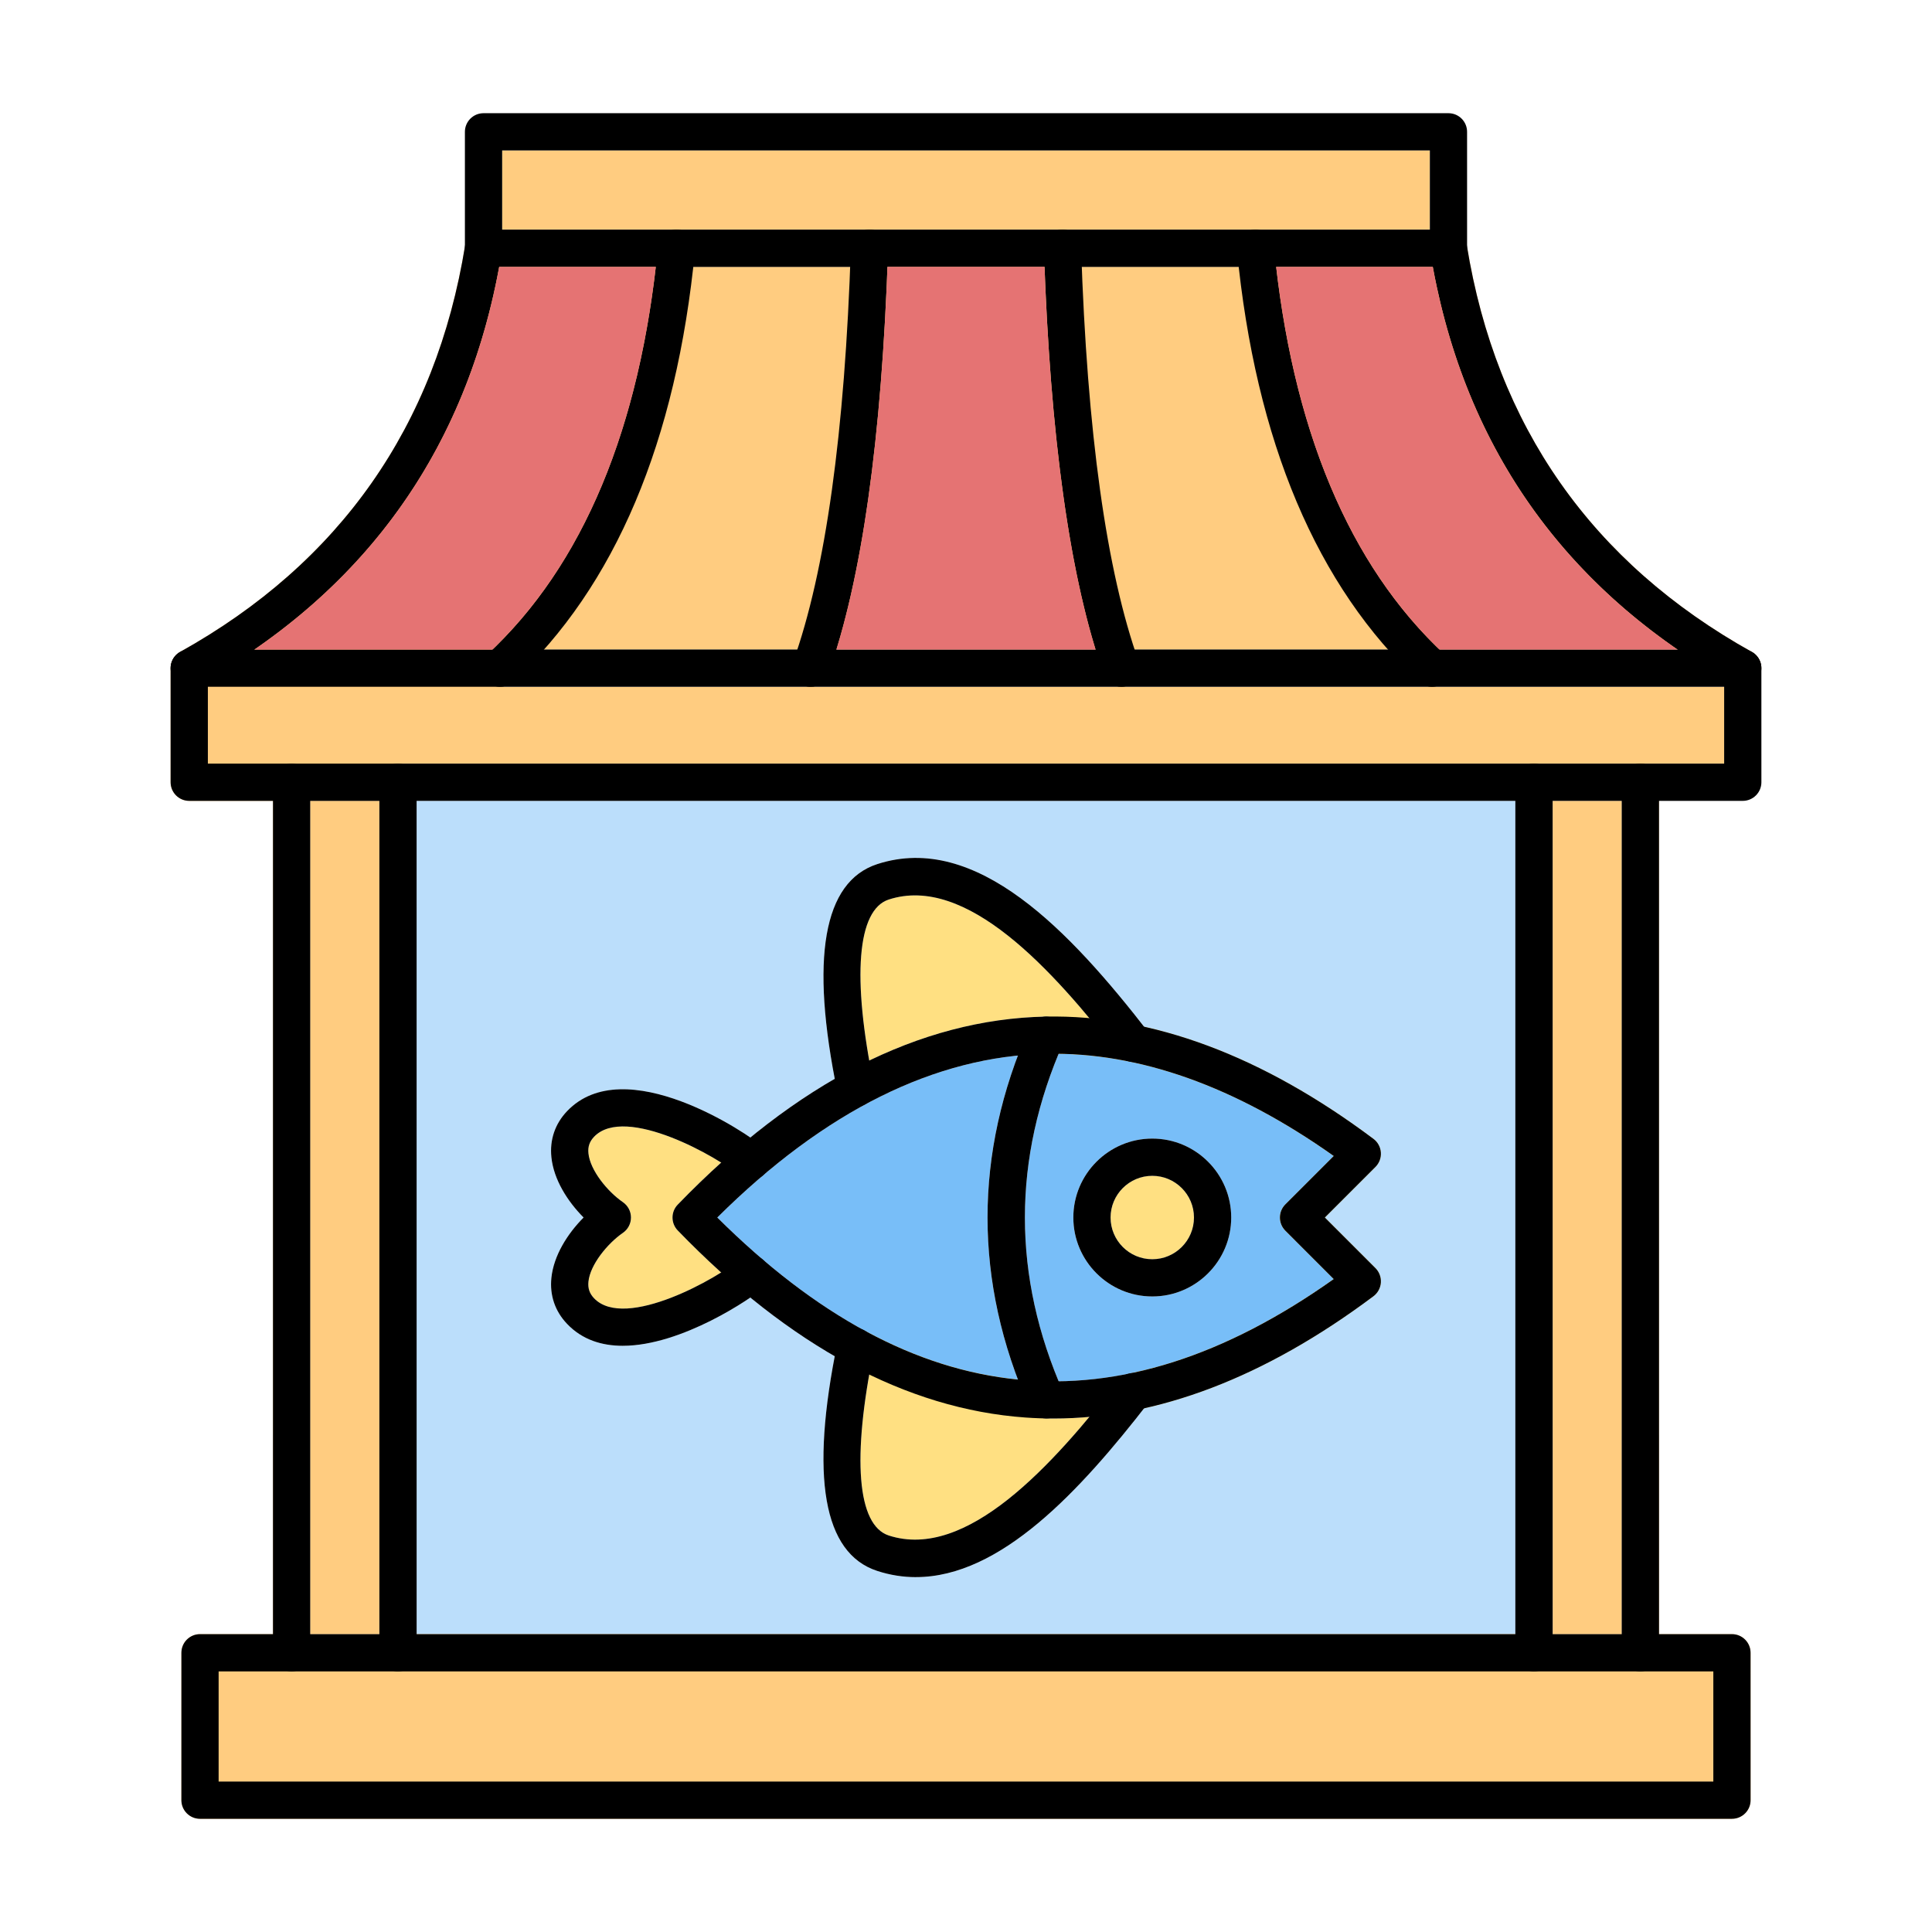 <svg clip-rule="evenodd" fill-rule="evenodd" height="512" image-rendering="optimizeQuality" shape-rendering="geometricPrecision" text-rendering="geometricPrecision" viewBox="0 0 173.397 173.397" width="512" xmlns="http://www.w3.org/2000/svg"><g id="Layer_x0020_1"><path d="m53.315 116.517c2.287 2.401 8.337-.383 11.41-2.311-1.306-1.178-2.605-2.436-3.897-3.771-.625-.648-.627-1.675 0-2.322 1.292-1.336 2.592-2.594 3.898-3.772-3.072-1.927-9.123-4.713-11.411-2.309-.407.431-.564.891-.501 1.49.154 1.507 1.695 3.412 3.095 4.376.453.313.721.828.721 1.375.001.55-.268 1.065-.721 1.375-1.399.968-2.942 2.869-3.095 4.376-.062.602.094 1.062.501 1.494z" fill="#ffe082"/><path d="m68.514 113.091c2.966 2.526 5.948 4.612 8.948 6.258.089.039.173.085.252.137 4.498 2.43 9.041 3.873 13.642 4.33-3.635-9.659-3.636-19.42-.003-29.079-9.125.924-18.184 5.803-26.977 14.535 1.355 1.348 2.714 2.603 4.075 3.765.021.017.042.035.063.054z" fill="#78bef8"/><path d="m95.009 94.577c-4.033 9.758-4.033 19.636.002 29.395 2.08-.028 4.172-.255 6.279-.681.07-.019.141-.034.212-.043 5.946-1.238 12.002-4.056 18.2-8.451l-4.341-4.342c-.65-.654-.651-1.712 0-2.364l4.343-4.342c-8.443-5.98-16.735-9.065-24.694-9.173zm1.322 14.695c.001-3.906 3.179-7.085 7.085-7.085 3.906-0 7.085 3.179 7.085 7.085 0 3.906-3.179 7.085-7.084 7.085-3.906 0-7.085-3.178-7.085-7.085z" fill="#78bef8"/><path d="m78.014 123.365c-1.48 8.375-.864 13.595 1.753 14.447 5.976 1.942 12.511-4.056 18.009-10.647-1.084.098-2.164.147-3.241.147-.21 0-.42-.002-.63-.007-.641 0-1.254-.369-1.529-.996-.367-.831-.707-1.662-1.02-2.494-4.601-.457-9.143-1.9-13.642-4.33.551.365.855 1.041.712 1.728-.152.739-.289 1.456-.412 2.152z" fill="#ffe082"/><path d="m99.674 109.272c0 2.064 1.678 3.743 3.742 3.743 2.066-0 3.743-1.678 3.743-3.743.001-2.061-1.678-3.743-3.742-3.743-2.065 0-3.743 1.682-3.743 3.743z" fill="#ffe082"/><path d="m102.684 92.147c6.76 1.508 13.653 4.875 20.583 10.065.39.289.63.735.665 1.218.036.484-.143.957-.484 1.302l-4.542 4.54 4.543 4.543c.34.341.517.818.483 1.302-.035.48-.275.926-.665 1.219-6.929 5.188-13.818 8.552-20.581 10.059-6.03 7.717-13.033 15.153-20.482 15.153-1.145 0-2.305-.177-3.472-.557-4.684-1.525-5.966-8.003-3.814-19.266-2.546-1.469-5.072-3.226-7.574-5.269-2.295 1.565-7.191 4.329-11.448 4.329-1.885 0-3.647-.543-5.001-1.967-1.083-1.135-1.57-2.566-1.407-4.136.206-1.995 1.438-3.951 2.889-5.41-1.45-1.459-2.684-3.412-2.889-5.407-.163-1.57.324-3.001 1.407-4.139 4.42-4.642 13.142.106 16.45 2.364 2.502-2.042 5.028-3.799 7.574-5.267-2.152-11.267-.87-17.745 3.814-19.27 8.735-2.84 16.991 5.691 23.951 14.593zm-65.291 54.519 98.613-0.0 0-74.787h-98.615l.002 74.787z" fill="#bbdefb"/><path d="m97.772 91.376c-5.498-6.59-12.034-12.586-18.005-10.645-2.615.852-3.232 6.077-1.752 14.452 5.221-2.519 10.517-3.84 15.855-3.944.237-.005.479.04.71.142.843.372 1.226 1.358.853 2.204-.146.331-.287.661-.424.992 7.959.108 16.251 3.193 24.694 9.173l-4.343 4.342c-.651.651-.65 1.709 0 2.364l4.341 4.342c-6.198 4.395-12.255 7.213-18.2 8.451.43-.06.883.048 1.253.336.732.564.864 1.615.296 2.343-.121.156-.243.312-.364.468 6.763-1.508 13.652-4.871 20.581-10.059.39-.292.63-.738.665-1.219.035-.484-.143-.961-.483-1.302l-4.543-4.543 4.542-4.54c.341-.345.52-.818.484-1.302-.035-.484-.275-.93-.665-1.218-6.93-5.19-13.823-8.557-20.583-10.065.123.157.245.314.366.471.568.731.435 1.779-.296 2.347-.728.564-1.779.432-2.343-.296-.847-1.091-1.729-2.2-2.64-3.291z" fill="#ffe082"/><path d="m139.347 71.878.002 74.788h6.206l.001-74.788z" fill="#ffcc80"/><g fill="#6b809b"><path d="m137.676 68.536h.001c.923 0 1.67.749 1.67 1.671v1.671h6.208v-1.671c0-.923.744-1.671 1.667-1.671zm-64.92-6.897c-.188 0-.38-.031-.565-.097-.87-.313-1.323-1.271-1.01-2.138.129-.36.256-.729.381-1.107l-22.735 0c-.899 1.015-1.84 1.98-2.824 2.893-.319.298-.726.449-1.132.449zm-37.036 6.897h101.956c-.923 0-1.671.748-1.671 1.671v1.671l-0 74.787h3.344l-.001-74.787h6.208l-.001 74.787h3.339l-.001-74.787v-1.671c0-.922-.745-1.671-1.671-1.671l7.52-0v-6.897h-26.212c-.001 0-.002 0-.002 0h-27.881c-.002 0-.004 0-.005 0h-27.884c.685-0 1.326-.425 1.571-1.107.256-.713.503-1.458.742-2.235 2.487-8.101 4.027-19.633 4.581-34.348h-3.346-14.082-3.366c-1.749 15.126-6.672 26.672-14.655 34.348-.156.15-.313.298-.472.446-.675.63-.713 1.685-.087 2.36.331.355.777.536 1.226.536h-26.214v6.897l7.515 0h.001c.922 0 1.67.749 1.67 1.671v1.671h6.207v-1.671c0-.923.748-1.671 1.671-1.671z"/><path d="m129.191 58.297h21.363c-11.895-8.205-19.269-19.73-21.961-34.347h-14.057c1.751 15.126 6.676 26.672 14.655 34.347z"/><path d="m124.565 58.297c-7.262-8.204-11.759-19.733-13.392-34.347h-14.085c.572 14.994 2.165 26.533 4.743 34.348z"/><path d="m98.326 58.297c-2.486-8.101-4.026-19.632-4.581-34.348h-14.095c-.017.451-.035.898-.054 1.343-.369 8.718-1.092 16.285-2.163 22.649-.012.072-.024.144-.037.216-.638 3.753-1.409 7.155-2.326 10.139z"/><path d="m51.351 49.013c3.774-6.632 6.264-14.826 7.441-24.505.022-.185.044-.371.066-.558h-14.054c-2.692 14.617-10.068 26.143-21.964 34.348h21.363c2.728-2.629 5.092-5.695 7.093-9.188.018-.032.037-.064.055-.097z"/></g><path d="m60.771 20.608h17.202c.038-.001.076-.001.114 0l.005 0h17.212c.002-0.0.004-0.0.005-0.0.039-.001.078-.001.116 0h17.207c.029-.001.058-.001.087 0h15.609v-7.105h-83.26v7.105h15.582c.04-.001.079-.001.119 0z" fill="#ffcc80"/><path d="m34.049 146.666 0-74.788h-6.207l0 74.788z" fill="#ffcc80"/><path d="m137.677 150.008h-101.956-9.55-6.549v9.887h134.149v-9.887h-6.548z" fill="#ffcc80"/><path d="m72.756 61.639h-27.884c.406-0.0.813-.15 1.132-.449.984-.913 1.925-1.878 2.824-2.893l22.735-0c-.125.378-.252.747-.381 1.107-.393 1.093.436 2.235 1.574 2.235zm85.328-1.671c-.001-.454-.187-.898-.527-1.219-.1-.094-.212-.176-.333-.244-14.304-7.971-22.901-20.197-25.552-36.338v.111c0 .922-.75 1.671-1.671 1.671h-1.408c2.692 14.617 10.066 26.143 21.961 34.347 1.6 1.104 3.282 2.147 5.045 3.13.257.143.536.212.812.212.587 0 1.155-.31 1.461-.86.144-.257.212-.536.212-.811zm-10.862 8.568c.926-0 1.671.749 1.671 1.671v1.671l.001 74.787h6.549c.923 0 1.67.749 1.67 1.671l.002 13.229c0 .923-.75 1.671-1.672 1.671h-137.491c-.923 0-1.672-.748-1.672-1.671l.001-13.23c0-.922.748-1.671 1.67-1.671h6.548l.001-74.787h-7.517c-.923 0-1.672-.748-1.672-1.671v-10.191c-.001-.016-.001-.032-.001-.048 0-.585.31-1.154.857-1.462 14.313-7.976 22.911-20.21 25.557-36.366v.138c0 .923.749 1.671 1.672 1.671h1.406 14.054 3.366 14.082 3.346 14.095 3.342 14.085 3.362 14.057c2.692 14.617 10.066 26.143 21.961 34.347h-21.363c.156.15.313.299.472.446.68.63.717 1.685.087 2.36-.326.354-.771.535-1.219.536h26.212v6.897l-7.52 0zm-103.536-7.388c-.015-.015-.029-.029-.043-.045.015.015.029.03.043.045zm-17.515 7.388h-.001zm9.548 0h101.956 9.546c-.923 0-1.667.748-1.667 1.671v1.671l-.001 74.787h-6.206-3.344l-98.613 0h-3.344-6.207l-0-74.787h6.207v-1.671c0-.923.748-1.671 1.671-1.671zm.001 81.472h101.956 9.546 6.548v9.887h-134.149v-9.887h6.549 9.55zm41.714-102.066c1.064-6.334 1.751-13.655 2.118-21.641.015-.334.03-.671.044-1.008-.369 8.718-1.092 16.285-2.163 22.649zm23.212 13.697c.185-0.0.372-.032.558-.097.867-.313 1.32-1.271 1.006-2.138-.129-.36-.256-.729-.381-1.107l22.735-0c.899 1.016 1.84 1.98 2.823 2.893.324.299.732.449 1.139.449zm-41.991-36.07c-1.223 9.199-3.656 17.036-7.306 23.443.019-.033.037-.065.056-.098 3.605-6.37 6.03-14.175 7.25-23.345zm-15.455 34.494c0.0.001 0.0.001 0.0.002.022.374.169.742.443 1.038-.258-.286-.416-.656-.443-1.039zm8.094-10.955c-2.001 3.497-4.361 6.558-7.075 9.171-.006.006-.012.012-.018.017 2.728-2.629 5.092-5.695 7.093-9.188zm23.776 9.188h23.255c.238.777.485 1.522.741 2.235.244.682.888 1.107 1.574 1.107h-27.884c.685-0 1.326-.425 1.571-1.107.256-.713.503-1.458.742-2.235z" fill="#ffcc80"/><g id="_296908560"><path id="_394173648" d="m18.656 68.536h136.087v-6.897h-136.087zm137.758 3.342h-139.43c-.923 0-1.672-.748-1.672-1.671v-10.239c0-.923.749-1.671 1.671-1.671l139.431-0c.923 0 1.67.749 1.67 1.671l.001 10.239c0 .922-.75 1.671-1.672 1.671z"/><path id="_394170144" d="m16.984 61.639c-.584 0-1.157-.309-1.46-.86-.452-.804-.16-1.821.644-2.273 14.351-7.997 22.957-20.276 25.578-36.495.147-.912 1.01-1.528 1.915-1.382.913.146 1.532 1.003 1.385 1.915-2.791 17.278-11.962 30.361-27.252 38.884-.254.143-.536.212-.81.212z"/><path id="_394170288" d="m44.87 61.639c-.45 0-.895-.181-1.226-.536-.625-.676-.588-1.73.087-2.36 8.585-7.973 13.737-20.297 15.322-36.628.091-.919.909-1.591 1.824-1.5.919.087 1.591.905 1.504 1.824-1.663 17.167-7.175 30.208-16.377 38.751-.32.299-.728.449-1.134.449z"/><path id="_394169784" d="m72.756 61.639c-.188 0-.38-.031-.565-.097-.87-.313-1.323-1.271-1.01-2.138 2.905-8.098 4.647-20.606 5.184-37.181.032-.923.818-1.65 1.727-1.615.924.028 1.643.801 1.615 1.723-.546 16.923-2.357 29.776-5.379 38.201-.246.682-.888 1.107-1.573 1.107z"/><path id="_394170000" d="m100.642 61.639c-.686 0-1.331-.424-1.574-1.107-3.02-8.425-4.832-21.278-5.378-38.201-.031-.923.693-1.695 1.615-1.723.92-.035 1.695.693 1.723 1.615.536 16.575 2.28 29.084 5.184 37.181.314.867-.139 1.824-1.006 2.138-.187.066-.376.097-.563.097z"/><path id="_394170216" d="m128.528 61.639c-.407 0-.816-.149-1.139-.449-9.2-8.544-14.709-21.585-16.373-38.751-.09-.919.582-1.737 1.5-1.824.916-.087 1.737.582 1.824 1.5 1.586 16.331 6.74 28.655 15.322 36.628.68.63.717 1.685.087 2.36-.327.355-.773.536-1.221.536z"/><path id="_394168992" d="m156.411 61.639c-.276 0-.555-.069-.812-.212-15.29-8.523-24.457-21.606-27.249-38.884-.146-.912.47-1.768 1.382-1.915.913-.146 1.769.47 1.915 1.382 2.622 16.219 11.228 28.499 25.578 36.495.808.453 1.097 1.469.648 2.273-.306.55-.874.86-1.461.86z"/><path id="_394169304" d="m45.069 20.608h83.26v-7.105h-83.26zm84.931 3.342h-86.603c-.923 0-1.672-.748-1.672-1.671l0-10.448c0-.923.749-1.671 1.671-1.671l86.604-0c.923 0 1.67.749 1.67 1.671l.001 10.448c0 .922-.75 1.671-1.671 1.671z"/><path id="_394169448" d="m26.171 150.008c-.921 0-1.671-.748-1.671-1.671l.001-78.13c0-.923.748-1.671 1.67-1.671.923-0 1.671.749 1.671 1.671l0 78.129c0 .923-.749 1.671-1.671 1.671zm9.55 0c-.923 0-1.672-.748-1.672-1.671l0-78.13c0-.923.748-1.671 1.671-1.671.924-0 1.671.749 1.671 1.671l.002 78.129c0 .923-.75 1.671-1.672 1.671z"/><path id="_296911248" d="m137.677 150.008c-.922 0-1.672-.748-1.672-1.671l0-78.13c0-.923.748-1.671 1.671-1.671.924-0 1.671.749 1.671 1.671l.001 78.129c0 .923-.75 1.671-1.672 1.671zm9.546 0c-.923 0-1.668-.748-1.668-1.671l.001-78.13c0-.923.744-1.671 1.667-1.671.926-0 1.671.749 1.671 1.671l.001 78.129c0 .923-.746 1.671-1.671 1.671z"/><path id="_296915280" d="m19.622 159.895h134.149v-9.887h-134.149zm135.821 3.342h-137.491c-.923 0-1.672-.748-1.672-1.671l.001-13.23c0-.922.748-1.671 1.67-1.671l137.492-0c.923 0 1.67.749 1.67 1.671l.002 13.229c0 .923-.75 1.671-1.672 1.671z"/><path id="_296909664" d="m64.376 109.272c17.665 17.564 35.795 19.374 55.326 5.525l-4.341-4.342c-.65-.654-.651-1.712 0-2.364l4.343-4.342c-8.823-6.249-17.482-9.337-25.767-9.17-9.998.195-19.938 5.135-29.56 14.691zm30.159 18.04c-.838 0-1.675-.031-2.507-.09-10.662-.759-21.16-6.406-31.2-16.787-.625-.648-.627-1.675 0-2.322 10.615-10.977 21.734-16.651 33.042-16.874 9.533-.188 19.426 3.506 29.397 10.973.39.289.63.735.665 1.218.036.484-.143.957-.484 1.302l-4.542 4.54 4.543 4.543c.34.341.517.818.483 1.302-.035.48-.275.926-.665 1.219-9.736 7.29-19.392 10.977-28.732 10.976z"/><path id="_296908488" d="m55.896 120.785c-1.885 0-3.647-.543-5.001-1.967-1.083-1.135-1.57-2.566-1.407-4.136.206-1.995 1.438-3.951 2.889-5.41-1.45-1.459-2.684-3.412-2.889-5.407-.163-1.57.324-3.001 1.407-4.139 5.171-5.431 16.23 1.991 17.619 3.241.69.616.745 1.671.129 2.36-.613.686-1.671.745-2.361.125-1.671-1.497-10.159-6.374-12.968-3.422-.407.431-.564.891-.501 1.49.154 1.507 1.695 3.412 3.095 4.376.453.313.721.828.721 1.375.001.55-.268 1.065-.721 1.375-1.399.968-2.942 2.869-3.095 4.376-.062.602.094 1.062.501 1.494 2.809 2.949 11.297-1.925 12.968-3.426.69-.616 1.744-.557 2.361.129.617.685.561 1.744-.129 2.36-1.026.919-7.318 5.205-12.619 5.205z"/><path id="_296908872" d="m76.79 99.34c-.776 0-1.473-.543-1.636-1.333-2.471-11.997-1.267-18.876 3.579-20.453 8.889-2.89 17.282 5.995 24.317 15.064.568.731.435 1.779-.296 2.347-.728.564-1.779.432-2.343-.296-5.956-7.677-13.685-16.199-20.645-13.936-2.832.922-3.321 6.973-1.34 16.599.189.905-.397 1.786-1.299 1.974-.114.024-.226.035-.338.035z"/><path id="_296908512" d="m82.204 141.548c-1.145 0-2.305-.177-3.472-.557-4.846-1.577-6.051-8.456-3.579-20.45.186-.905 1.069-1.487 1.974-1.299.903.184 1.487 1.069 1.299 1.97-1.981 9.63-1.493 15.677 1.34 16.599 6.964 2.263 14.688-6.256 20.645-13.933.564-.731 1.615-.863 2.343-.296.732.564.864 1.615.296 2.343-6.112 7.882-13.247 15.621-20.846 15.621z"/><path id="_296908704" d="m93.906 127.306c-.641 0-1.254-.369-1.529-.996-4.996-11.304-4.996-22.772 0-34.076.373-.843 1.358-1.226 2.204-.853.843.372 1.226 1.358.853 2.204-4.598 10.409-4.599 20.965 0 31.374.373.846-.01 1.831-.853 2.204-.219.097-.449.143-.675.143z"/><path id="_296908944" d="m103.417 105.53c-2.065 0-3.743 1.682-3.743 3.743 0 2.064 1.678 3.743 3.742 3.743 2.066-0 3.743-1.678 3.743-3.743.001-2.061-1.678-3.743-3.742-3.743zm0 10.827c-3.906 0-7.085-3.178-7.085-7.085.001-3.906 3.179-7.085 7.085-7.085 3.906-0 7.085 3.179 7.085 7.085 0 3.906-3.179 7.085-7.084 7.085z"/></g><path d="m44.203 58.298c.001-.001.001-.001.002-.002-.001.001-.001.001-.002.002zm7.204-9.383c-.007.013-.014.025-.021.038.007-.013.014-.025.021-.038zm7.029-21.782c.032-.213.064-.427.094-.642.028-.192.054-.385.081-.578.016-.114.031-.228.046-.343-.07.525-.144 1.046-.222 1.563zm-3.013 12.71c1.315-3.874 2.32-8.114 3.013-12.71.032-.213.064-.427.094-.642.028-.192.055-.385.081-.578.016-.114.031-.228.046-.343.047-.352.092-.706.135-1.062.022-.185.044-.371.066-.558h-14.054c-2.692 14.617-10.068 26.143-21.964 34.348h21.363c.001-.001.001-.001.002-.002.005-.005.011-.01.016-.015.012-.012.024-.024.036-.036 1.057-1.041 2.027-2.086 2.937-3.18.011-.013.021-.026.032-.039 1.459-1.772 2.789-3.698 3.989-5.776.027-.047.054-.093.081-.14.018-.032.037-.064.055-.097.007-.012.014-.025.021-.037.004-.008.009-.015.013-.023.007-.013.014-.025.021-.038.004-.006.007-.012.011-.019 1.542-2.728 2.868-5.719 3.976-8.968.005-.014.009-.028.014-.041.005-.015.01-.03.015-.044z" fill="#e57373"/><path d="m77.468 47.743c-.011.066-.022.133-.033.199.011-.066.022-.132.033-.199zm20.858 10.554c-2.486-8.101-4.026-19.632-4.581-34.348h-14.095c-.017.451-.035.898-.054 1.343-.012.287-.025.573-.038.858-.002.05-.005.1-.007.15-.364 7.932-1.028 14.89-1.985 20.832-.033.205-.066.408-.1.61-.011.066-.022.133-.033.199-.012.072-.024.144-.037.216-.65 3.822-1.427 7.206-2.328 10.139h.001z" fill="#e57373"/><path d="m141.732 50.74c-6.791-7.253-11.191-16.212-13.139-26.79h-14.057c1.751 15.126 6.676 26.672 14.655 34.347h21.357c-3.259-2.248-6.196-4.76-8.796-7.537-.006-.007-.013-.014-.019-.021z" fill="#e57373"/></g></svg>